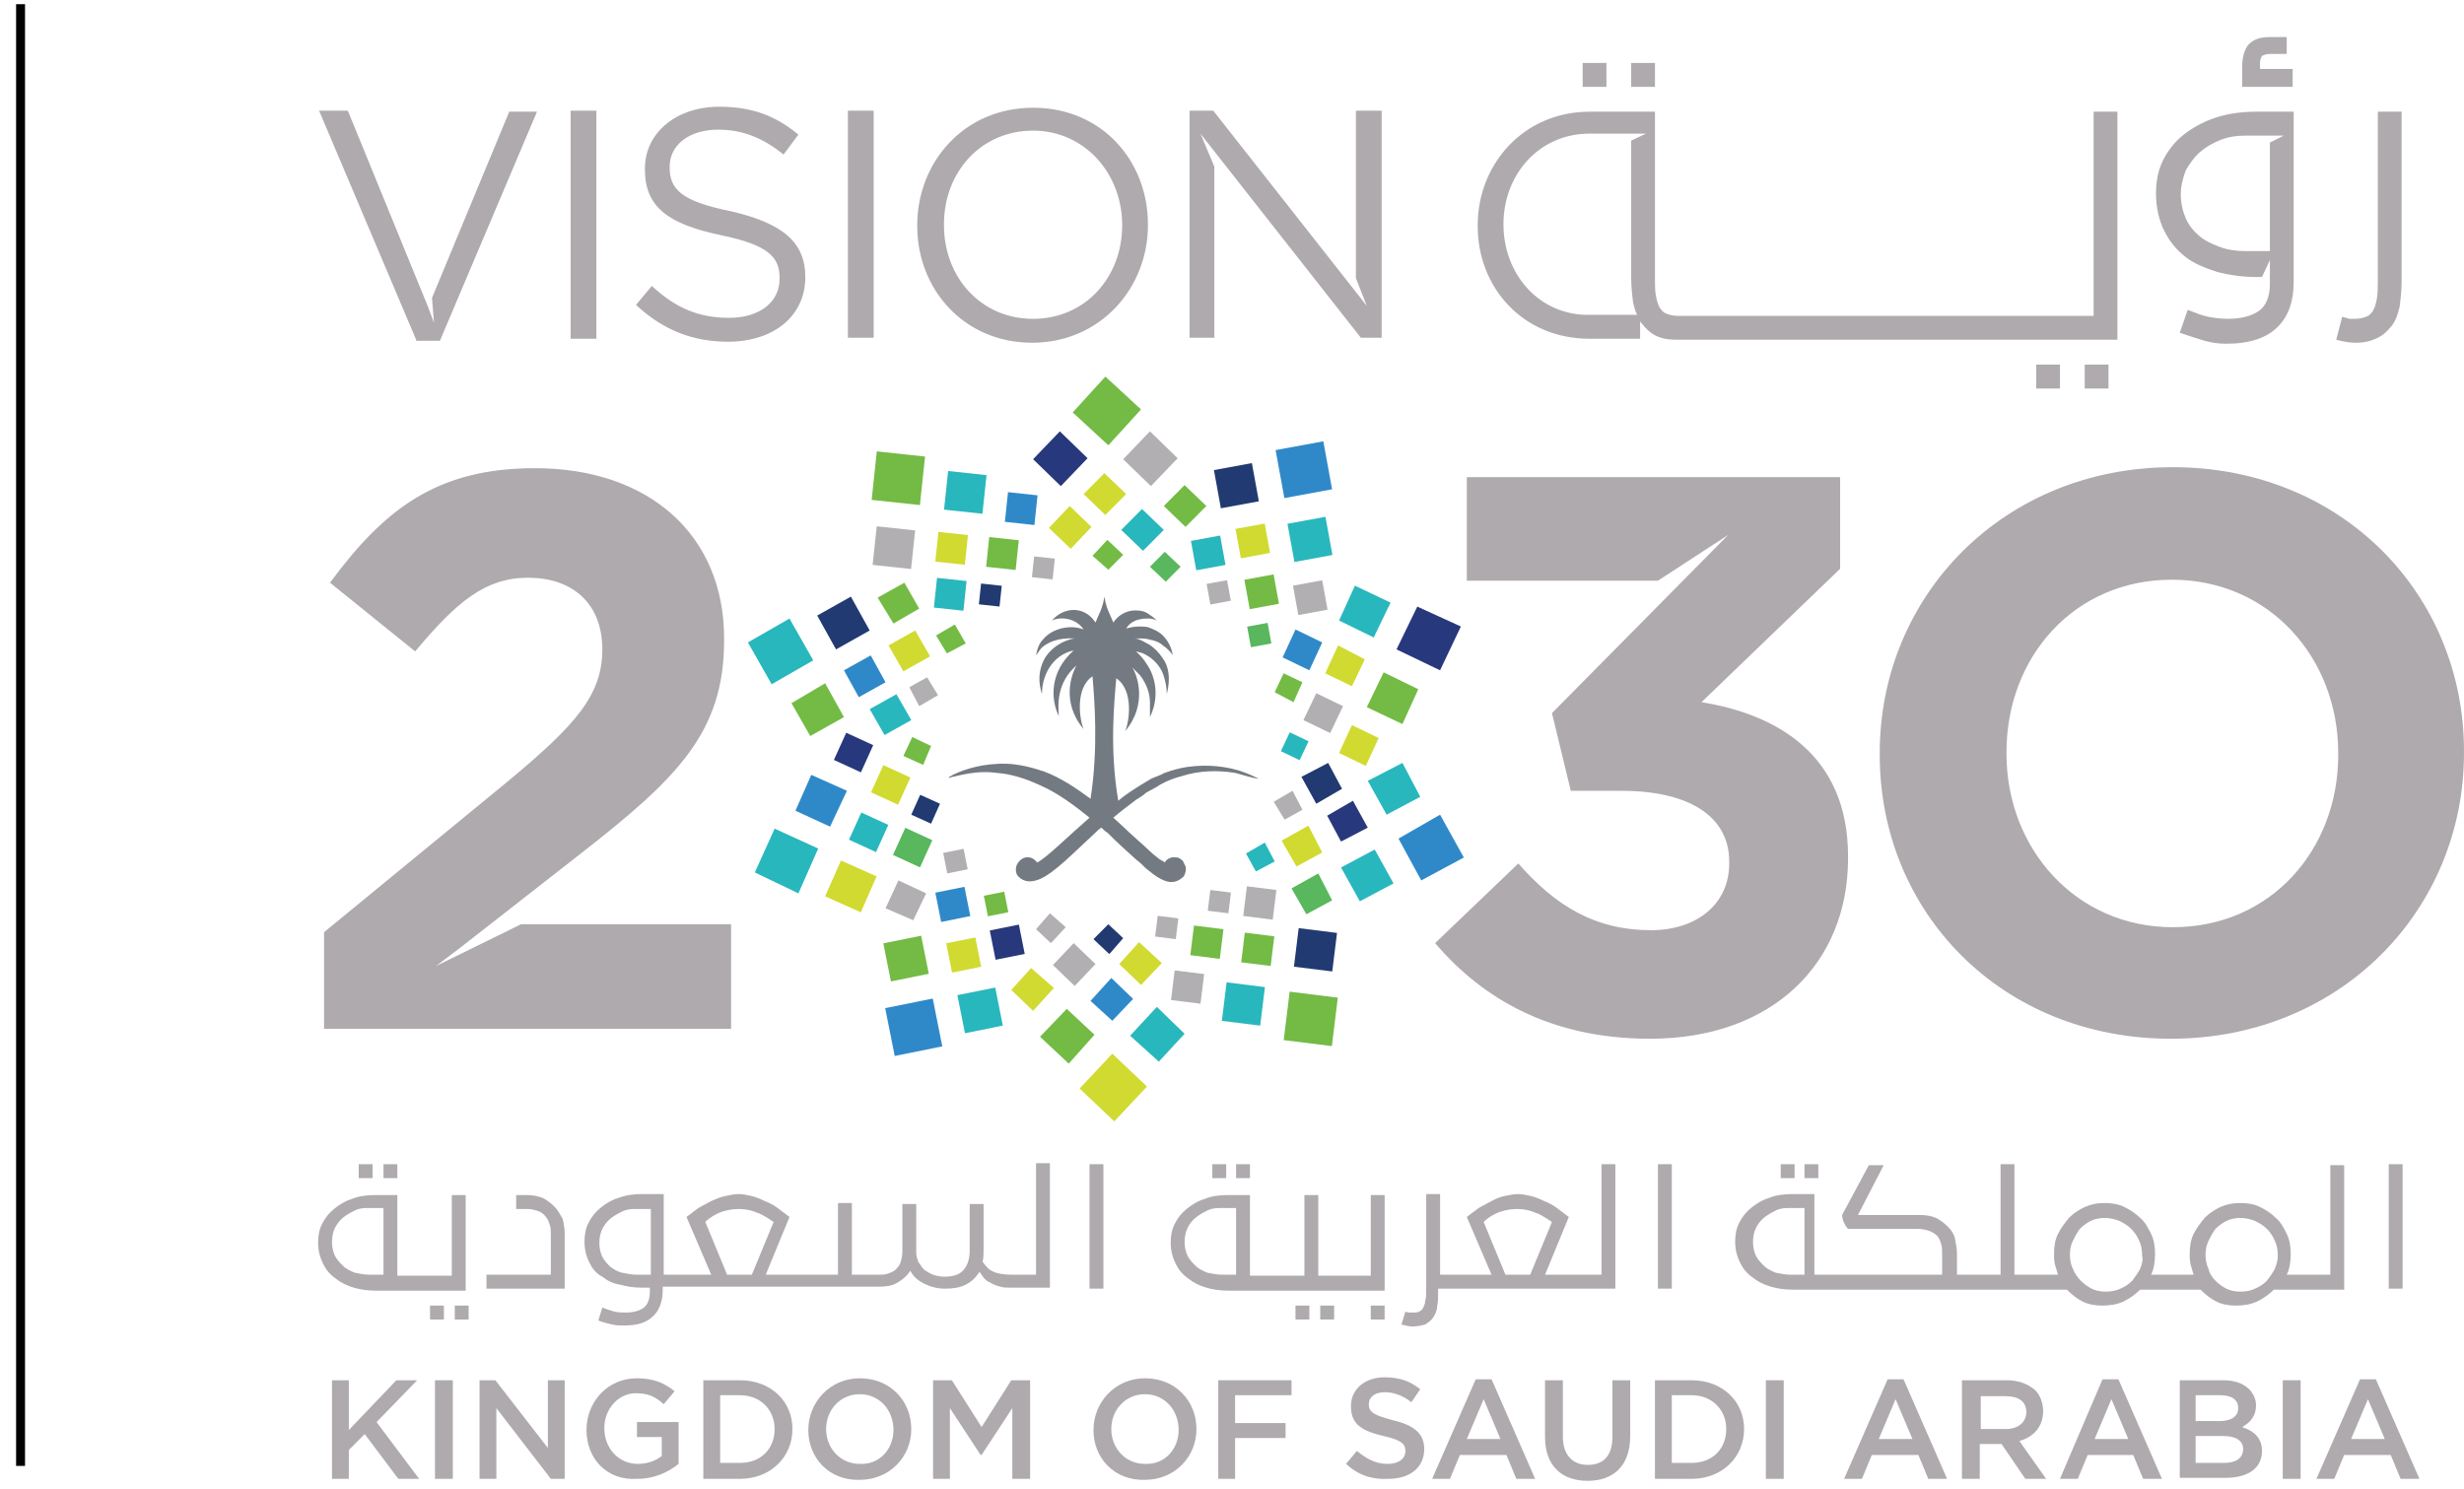 <svg width="139" height="84" viewBox="0 0 139 84" fill="none" xmlns="http://www.w3.org/2000/svg">
<path d="M104.253 48.326V48.438C104.253 54.337 100.007 58.607 93.081 58.607C87.494 58.607 83.64 56.359 80.959 53.213L85.651 48.719C87.774 51.135 90.008 52.483 93.136 52.483C95.706 52.483 97.549 51.022 97.549 48.719V48.607C97.549 46.079 95.315 44.618 91.461 44.618H88.612L87.55 40.236L97.494 30.18L93.528 32.764H82.746V26.921H103.806V32.09L95.985 39.618C100.175 40.292 104.253 42.539 104.253 48.326ZM84.813 12.652C84.813 9.843 86.824 7.539 89.673 7.539H92.857L92.019 7.933V15.629C92.019 16.191 92.075 16.64 92.131 17.09C92.187 17.315 92.243 17.539 92.354 17.764H89.673C86.88 17.82 84.813 15.517 84.813 12.652ZM89.673 19.112H92.522V18.101C92.522 18.157 92.578 18.213 92.634 18.27C92.857 18.55 93.081 18.775 93.416 18.944C93.751 19.112 94.142 19.169 94.645 19.169H119.447V6.303H118.107V17.82H116.654H94.645C94.365 17.82 94.198 17.764 94.03 17.708C93.863 17.652 93.751 17.539 93.639 17.371C93.528 17.202 93.472 16.977 93.416 16.697C93.36 16.416 93.36 16.079 93.36 15.742V6.303H89.673C85.93 6.303 83.361 9.281 83.361 12.708V12.764C83.361 16.191 85.874 19.112 89.673 19.112ZM129.447 4.899H126.486V3.775C126.486 3.157 126.654 2.708 126.877 2.483C127.156 2.202 127.547 2.09 128.05 2.09H129V3.045H128.05C127.827 3.045 127.715 3.101 127.603 3.157C127.547 3.27 127.492 3.382 127.492 3.551V3.888H129.335V4.899H129.447ZM132.91 19.337C132.575 19.337 132.184 19.281 131.793 19.169L132.128 17.876C132.296 17.933 132.407 17.933 132.519 17.989C132.631 17.989 132.743 17.989 132.854 17.989C133.134 17.989 133.301 17.933 133.469 17.876C133.636 17.82 133.748 17.708 133.86 17.539C133.972 17.371 134.027 17.146 134.083 16.865C134.139 16.584 134.139 16.247 134.139 15.91V6.303H135.48V15.854C135.48 16.416 135.424 16.865 135.368 17.315C135.256 17.764 135.145 18.101 134.921 18.382C134.698 18.663 134.474 18.888 134.139 19.056C133.804 19.225 133.413 19.337 132.91 19.337ZM93.36 4.899H92.019V3.551H93.36V4.899ZM123.302 9.618C123.525 9.225 123.805 8.831 124.14 8.551C124.475 8.27 124.866 8.045 125.313 7.876C125.76 7.708 126.207 7.652 126.654 7.652H128.832L128.05 8.045V14.168H126.71C126.207 14.168 125.704 14.112 125.257 13.944C124.81 13.775 124.419 13.607 124.084 13.326C123.749 13.045 123.47 12.708 123.302 12.315C123.134 11.921 123.023 11.472 123.023 10.966C123.023 10.517 123.134 10.067 123.302 9.618ZM123.302 14.506C123.805 14.899 124.419 15.124 125.09 15.348C125.76 15.517 126.486 15.629 127.268 15.629H127.603L128.05 14.674V16.022C128.05 16.753 127.827 17.258 127.436 17.539C127.045 17.82 126.43 17.989 125.704 17.989C125.257 17.989 124.922 17.933 124.587 17.876C124.252 17.82 123.861 17.652 123.414 17.483L122.967 18.775C123.47 18.944 123.972 19.112 124.363 19.225C124.754 19.337 125.145 19.393 125.592 19.393C126.933 19.393 127.883 19.056 128.497 18.438C129.112 17.82 129.391 16.977 129.391 15.91V6.303H127.268C126.43 6.303 125.648 6.416 124.978 6.64C124.307 6.865 123.693 7.202 123.19 7.595C122.687 7.989 122.296 8.494 122.017 9.056C121.738 9.618 121.626 10.236 121.626 10.91C121.626 11.697 121.794 12.427 122.073 12.989C122.408 13.663 122.799 14.112 123.302 14.506ZM90.623 4.899H89.282V3.551H90.623V4.899ZM76.545 6.247H77.942V19.056H76.769L67.719 7.539L68.501 9.393V19.056H67.105V6.247H68.445L77.104 17.258L76.49 15.685V6.247H76.545ZM23.476 19.169L18.002 6.247H19.622L20.404 8.157L24.147 17.315L24.482 18.213L24.37 16.809L28.727 6.303H30.292L24.817 19.225H23.476V19.169ZM47.832 6.247H49.285V19.056H47.832V6.247ZM63.306 12.708C63.306 15.629 61.239 17.989 58.279 17.989C55.318 17.989 53.251 15.629 53.251 12.708V12.652C53.251 9.73 55.318 7.371 58.279 7.371C61.183 7.371 63.306 9.786 63.306 12.708ZM58.279 6.079C54.368 6.079 51.743 9.168 51.743 12.708V12.764C51.743 16.303 54.368 19.337 58.223 19.337C62.077 19.337 64.758 16.247 64.758 12.708V12.652C64.758 9.112 62.189 6.079 58.279 6.079ZM45.43 15.629C45.43 17.876 43.587 19.281 41.073 19.281C39.062 19.281 37.386 18.607 35.878 17.202L36.772 16.135C38.112 17.371 39.397 17.933 41.129 17.933C42.861 17.933 43.978 17.034 43.978 15.742V15.685C43.978 14.506 43.363 13.831 40.682 13.27C37.721 12.652 36.381 11.697 36.381 9.562V9.506C36.381 7.483 38.168 6.022 40.57 6.022C42.414 6.022 43.754 6.528 45.039 7.595L44.201 8.719C43.028 7.764 41.855 7.315 40.514 7.315C38.839 7.315 37.777 8.213 37.777 9.393V9.449C37.777 10.685 38.447 11.36 41.241 11.921C44.145 12.595 45.43 13.663 45.43 15.629ZM33.643 19.112H32.191V6.247H33.643V19.112ZM117.604 20.573H118.945V21.921H117.604V20.573ZM114.867 20.573H116.207V21.921H114.867V20.573ZM29.398 52.146H41.241V58.045H18.281V52.596L28.616 44.112C32.47 40.91 33.978 39.225 33.978 36.64C33.978 34 32.247 32.596 29.789 32.596C27.387 32.596 25.767 33.944 23.421 36.753L18.616 32.876C21.689 28.719 24.649 26.416 30.18 26.416C36.604 26.416 40.849 30.18 40.849 36.022V36.135C40.849 41.359 38.168 43.944 32.694 48.213L25.934 53.494L24.594 54.506L29.398 52.146ZM131.905 42.596C131.905 47.932 128.106 52.315 122.576 52.315C117.101 52.315 113.191 47.876 113.191 42.539V42.427C113.191 37.09 116.99 32.708 122.52 32.708C128.05 32.708 131.905 37.146 131.905 42.483V42.596ZM122.576 26.36C113.023 26.36 106.041 33.607 106.041 42.483V42.596C106.041 51.472 112.912 58.607 122.464 58.607C132.016 58.607 138.999 51.359 138.999 42.483V42.371C138.999 33.55 132.128 26.36 122.576 26.36Z" fill="#AEAAAE"/>
<path d="M59.788 24.337L61.352 25.854L59.843 27.427L58.279 25.91L59.788 24.337Z" fill="#28387C"/>
<path d="M63.361 25.91L64.925 27.427L66.434 25.854L64.87 24.337L63.361 25.91Z" fill="#B2AFB3"/>
<path d="M61.127 27.876L62.356 29.056L63.529 27.876L62.3 26.697L61.127 27.876Z" fill="#D1DA30"/>
<path d="M65.652 28.55L66.881 29.73L68.054 28.55L66.825 27.371L65.652 28.55Z" fill="#73BB44"/>
<path d="M59.172 29.787L60.401 30.966L61.574 29.73L60.345 28.551L59.172 29.787Z" fill="#D1DA30"/>
<path d="M63.251 29.899L64.48 31.078L65.653 29.899L64.424 28.719L63.251 29.899Z" fill="#28B7BD"/>
<path d="M61.631 31.359L62.525 32.146L63.363 31.303L62.469 30.461L61.631 31.359Z" fill="#73BB44"/>
<path d="M64.87 31.977L65.764 32.82L66.602 31.977L65.708 31.135L64.87 31.977Z" fill="#59B75E"/>
<path d="M74.652 24.899L71.96 25.395L72.454 28.103L75.146 27.606L74.652 24.899Z" fill="#2F89C9"/>
<path d="M70.622 26.129L68.48 26.523L68.872 28.678L71.015 28.284L70.622 26.129Z" fill="#213A71"/>
<path d="M74.772 29.158L72.629 29.553L73.022 31.708L75.165 31.313L74.772 29.158Z" fill="#28B7BD"/>
<path d="M71.346 29.538L69.697 29.842L69.999 31.5L71.648 31.196L71.346 29.538Z" fill="#D1DA30"/>
<path d="M74.589 32.741L72.94 33.045L73.242 34.703L74.891 34.399L74.589 32.741Z" fill="#B2AFB3"/>
<path d="M68.831 30.215L67.183 30.519L67.485 32.177L69.133 31.873L68.831 30.215Z" fill="#28B7BD"/>
<path d="M71.847 32.408L70.198 32.712L70.5 34.37L72.149 34.066L71.847 32.408Z" fill="#73BB44"/>
<path d="M69.222 32.734L68.068 32.946L68.28 34.107L69.434 33.894L69.222 32.734Z" fill="#B2AFB3"/>
<path d="M71.51 35.144L70.356 35.356L70.567 36.517L71.721 36.304L71.51 35.144Z" fill="#59B75E"/>
<path d="M79.953 34.225L78.78 36.64L81.238 37.82L82.411 35.348L79.953 34.225Z" fill="#28387C"/>
<path d="M76.434 33.045L75.54 35.011L77.495 35.966L78.445 34L76.434 33.045Z" fill="#28B7BD"/>
<path d="M78.054 37.933L77.105 39.899L79.115 40.854L80.009 38.888L78.054 37.933Z" fill="#73BB44"/>
<path d="M75.485 36.416L74.759 37.989L76.267 38.719L76.993 37.202L75.485 36.416Z" fill="#D1DA30"/>
<path d="M76.266 40.91L75.54 42.483L77.048 43.214L77.775 41.641L76.266 40.91Z" fill="#D1DA30"/>
<path d="M73.082 35.517L72.356 37.09L73.864 37.82L74.59 36.247L73.082 35.517Z" fill="#2F89C9"/>
<path d="M74.255 39.112L73.529 40.629L75.038 41.359L75.764 39.843L74.255 39.112Z" fill="#B2AFB3"/>
<path d="M72.412 37.989L71.909 39.056L72.971 39.618L73.473 38.494L72.412 37.989Z" fill="#73BB44"/>
<path d="M72.76 41.318L72.256 42.383L73.315 42.89L73.819 41.825L72.76 41.318Z" fill="#28B7BD"/>
<path d="M81.238 45.966L78.892 47.315L80.176 49.674L82.579 48.382L81.238 45.966Z" fill="#2F89C9"/>
<path d="M79.115 43.045L77.16 44.056L78.222 45.966L80.121 44.955L79.115 43.045Z" fill="#28B7BD"/>
<path d="M77.551 47.933L75.651 48.944L76.713 50.854L78.612 49.843L77.551 47.933Z" fill="#28B7BD"/>
<path d="M76.322 45.18L74.869 46.022L75.651 47.483L77.159 46.697L76.322 45.18Z" fill="#28387C"/>
<path d="M74.367 49.281L72.858 50.124L73.696 51.584L75.149 50.798L74.367 49.281Z" fill="#59B75E"/>
<path d="M74.925 43.045L73.417 43.831L74.255 45.348L75.707 44.505L74.925 43.045Z" fill="#213A71"/>
<path d="M73.808 46.584L72.3 47.427L73.138 48.888L74.59 48.101L73.808 46.584Z" fill="#D1DA30"/>
<path d="M72.915 44.618L71.853 45.236L72.468 46.247L73.474 45.685L72.915 44.618Z" fill="#B2AFB3"/>
<path d="M71.35 47.539L70.289 48.157L70.848 49.168L71.909 48.606L71.35 47.539Z" fill="#28B7BD"/>
<path d="M72.753 55.952L72.417 58.684L75.134 59.022L75.469 56.29L72.753 55.952Z" fill="#73BB44"/>
<path d="M73.262 52.367L72.994 54.542L75.156 54.811L75.424 52.637L73.262 52.367Z" fill="#213A71"/>
<path d="M69.196 55.425L68.928 57.599L71.09 57.868L71.358 55.694L69.196 55.425Z" fill="#28B7BD"/>
<path d="M70.223 52.622L70.018 54.295L71.681 54.502L71.886 52.829L70.223 52.622Z" fill="#73BB44"/>
<path d="M66.265 54.751L66.06 56.424L67.723 56.631L67.928 54.958L66.265 54.751Z" fill="#B2AFB3"/>
<path d="M70.34 50.007L70.134 51.68L71.797 51.887L72.003 50.214L70.34 50.007Z" fill="#B2AFB3"/>
<path d="M67.355 52.22L67.148 53.892L68.812 54.1L69.018 52.427L67.355 52.22Z" fill="#73BB44"/>
<path d="M68.277 50.214L68.133 51.385L69.297 51.53L69.441 50.359L68.277 50.214Z" fill="#B2AFB3"/>
<path d="M65.308 51.672L65.164 52.842L66.328 52.987L66.472 51.816L65.308 51.672Z" fill="#B2AFB3"/>
<path d="M64.703 61.303L62.748 59.45L60.904 61.416L62.859 63.27L64.703 61.303Z" fill="#D1DA30"/>
<path d="M64.368 23.101L62.357 21.247L60.514 23.27L62.525 25.124L64.368 23.101Z" fill="#73BB44"/>
<path d="M66.825 58.326L65.261 56.809L63.753 58.438L65.373 59.899L66.825 58.326Z" fill="#28B7BD"/>
<path d="M61.742 58.382L60.178 56.922L58.67 58.495L60.29 60.011L61.742 58.382Z" fill="#73BB44"/>
<path d="M63.921 56.359L62.692 55.18L61.519 56.472L62.748 57.595L63.921 56.359Z" fill="#2F89C9"/>
<path d="M59.452 55.742L58.167 54.618L57.05 55.854L58.279 57.034L59.452 55.742Z" fill="#D1DA30"/>
<path d="M65.541 54.337L64.256 53.157L63.139 54.393L64.368 55.573L65.541 54.337Z" fill="#D1DA30"/>
<path d="M61.799 54.393L60.57 53.213L59.397 54.449L60.626 55.629L61.799 54.393Z" fill="#B2AFB3"/>
<path d="M63.361 52.933L62.523 52.146L61.685 52.989L62.579 53.832L63.361 52.933Z" fill="#213A71"/>
<path d="M60.122 52.315L59.228 51.528L58.446 52.427L59.284 53.214L60.122 52.315Z" fill="#B2AFB3"/>
<path d="M52.619 56.339L49.935 56.88L50.473 59.579L53.157 59.038L52.619 56.339Z" fill="#2F89C9"/>
<path d="M56.144 55.718L54.008 56.148L54.436 58.296L56.572 57.866L56.144 55.718Z" fill="#28B7BD"/>
<path d="M51.966 52.794L49.83 53.225L50.259 55.373L52.395 54.942L51.966 52.794Z" fill="#73BB44"/>
<path d="M55.021 52.892L53.378 53.223L53.707 54.876L55.35 54.545L55.021 52.892Z" fill="#D1DA30"/>
<path d="M57.478 52.168L55.835 52.499L56.164 54.152L57.807 53.821L57.478 52.168Z" fill="#28387C"/>
<path d="M54.407 50.035L52.764 50.366L53.093 52.018L54.736 51.687L54.407 50.035Z" fill="#2F89C9"/>
<path d="M56.651 50.31L55.501 50.541L55.731 51.698L56.882 51.467L56.651 50.31Z" fill="#73BB44"/>
<path d="M54.358 47.89L53.208 48.122L53.439 49.279L54.589 49.047L54.358 47.89Z" fill="#B2AFB3"/>
<path d="M45.04 50.404L46.157 47.876L43.699 46.753L42.582 49.225L45.04 50.404Z" fill="#28B7BD"/>
<path d="M48.559 51.472L49.453 49.449L47.442 48.55L46.548 50.573L48.559 51.472Z" fill="#D1DA30"/>
<path d="M46.827 46.641L47.777 44.618L45.766 43.719L44.872 45.742L46.827 46.641Z" fill="#2F89C9"/>
<path d="M48.588 45.844L47.893 47.377L49.417 48.076L50.113 46.543L48.588 45.844Z" fill="#28B7BD"/>
<path d="M51.519 51.921L52.245 50.404L50.681 49.674L49.955 51.247L51.519 51.921Z" fill="#B2AFB3"/>
<path d="M47.737 41.343L47.041 42.877L48.566 43.576L49.261 42.043L47.737 41.343Z" fill="#28387C"/>
<path d="M51.071 46.705L50.375 48.239L51.9 48.938L52.595 47.405L51.071 46.705Z" fill="#59B75E"/>
<path d="M49.833 43.17L49.137 44.703L50.661 45.403L51.357 43.87L49.833 43.17Z" fill="#D1DA30"/>
<path d="M52.525 46.472L53.027 45.348L51.91 44.843L51.407 45.966L52.525 46.472Z" fill="#213A71"/>
<path d="M52.078 43.157L52.525 42.09L51.464 41.584L50.961 42.652L52.078 43.157Z" fill="#73BB44"/>
<path d="M43.531 38.606L45.877 37.258L44.537 34.899L42.19 36.247L43.531 38.606Z" fill="#28B7BD"/>
<path d="M45.71 41.528L47.609 40.46L46.548 38.55L44.648 39.674L45.71 41.528Z" fill="#73BB44"/>
<path d="M47.162 36.64L49.061 35.573L48 33.663L46.101 34.73L47.162 36.64Z" fill="#213A71"/>
<path d="M48.447 39.337L49.956 38.495L49.118 36.978L47.609 37.82L48.447 39.337Z" fill="#2F89C9"/>
<path d="M50.403 35.18L51.855 34.337L51.017 32.877L49.509 33.719L50.403 35.18Z" fill="#73BB44"/>
<path d="M49.9 41.472L51.408 40.629L50.57 39.169L49.062 40.011L49.9 41.472Z" fill="#28B7BD"/>
<path d="M50.961 37.877L52.469 37.034L51.631 35.573L50.123 36.416L50.961 37.877Z" fill="#D1DA30"/>
<path d="M51.855 39.843L52.916 39.225L52.301 38.214L51.296 38.775L51.855 39.843Z" fill="#B2AFB3"/>
<path d="M53.418 36.865L54.48 36.303L53.865 35.236L52.804 35.854L53.418 36.865Z" fill="#73BB44"/>
<path d="M49.463 25.467L49.172 28.204L51.894 28.497L52.184 25.76L49.463 25.467Z" fill="#73BB44"/>
<path d="M49.459 29.694L49.227 31.872L51.394 32.105L51.626 29.927L49.459 29.694Z" fill="#B2AFB3"/>
<path d="M53.487 26.575L53.255 28.754L55.421 28.987L55.653 26.808L53.487 26.575Z" fill="#28B7BD"/>
<path d="M52.94 30.01L52.762 31.686L54.428 31.865L54.606 30.19L52.94 30.01Z" fill="#D1DA30"/>
<path d="M56.864 27.768L56.687 29.444L58.353 29.623L58.531 27.947L56.864 27.768Z" fill="#2F89C9"/>
<path d="M52.861 32.604L52.683 34.28L54.349 34.459L54.527 32.784L52.861 32.604Z" fill="#28B7BD"/>
<path d="M55.806 30.303L55.628 31.979L57.294 32.159L57.473 30.483L55.806 30.303Z" fill="#73BB44"/>
<path d="M55.344 32.924L55.22 34.097L56.386 34.223L56.511 33.05L55.344 32.924Z" fill="#213A71"/>
<path d="M58.338 31.393L58.214 32.566L59.38 32.691L59.505 31.518L58.338 31.393Z" fill="#B2AFB3"/>
<path d="M71.016 43.944C70.793 43.831 70.457 43.663 69.955 43.494C69.228 43.27 68.223 43.101 66.994 43.27C66.603 43.326 66.156 43.438 65.709 43.607C65.653 43.607 65.597 43.663 65.597 43.663C65.374 43.775 65.151 43.831 64.927 43.944C64.76 44.056 64.536 44.169 64.368 44.281C63.922 44.562 63.475 44.843 63.084 45.18C62.581 42.258 62.86 39.562 62.972 38.27C63.977 38.944 63.698 40.742 63.475 41.247C64.76 39.73 64.145 38.045 63.866 37.652C64.033 37.82 64.201 37.989 64.313 38.101C64.704 38.607 64.871 39.169 64.871 39.618C64.871 39.899 64.871 40.123 64.871 40.292C64.871 40.348 64.871 40.404 64.871 40.461C65.206 39.786 65.374 38.775 64.871 37.764C64.704 37.483 64.536 37.202 64.313 36.977C64.257 36.921 64.145 36.809 64.089 36.753C64.145 36.753 64.257 36.809 64.313 36.809C64.536 36.865 64.704 36.977 64.871 37.09C65.262 37.371 65.542 37.764 65.653 38.157C65.765 38.494 65.821 38.831 65.821 39.169C66.044 38.27 65.933 37.595 65.597 37.146C65.374 36.809 65.095 36.528 64.815 36.359C64.592 36.247 64.424 36.135 64.257 36.079C64.145 36.022 64.033 36.022 63.977 36.022C64.089 36.022 64.145 36.022 64.257 36.022C64.48 36.022 64.648 36.022 64.815 36.079C65.151 36.135 65.43 36.247 65.597 36.416C65.933 36.64 66.1 36.865 66.156 36.977C66.1 36.528 65.877 36.135 65.597 35.854C65.374 35.629 65.095 35.517 64.815 35.404C64.648 35.348 64.424 35.348 64.257 35.348C63.977 35.348 63.754 35.404 63.531 35.461C63.698 35.18 63.977 35.011 64.257 34.955C64.424 34.899 64.648 34.899 64.815 34.899C64.983 34.899 65.151 34.955 65.262 35.011C65.095 34.843 64.927 34.73 64.76 34.618C64.592 34.505 64.368 34.449 64.201 34.449C63.698 34.393 63.139 34.618 62.804 35.123C62.748 35.011 62.693 34.843 62.637 34.73C62.469 34.393 62.358 34.056 62.302 33.663C62.246 34.056 62.134 34.393 61.966 34.73C61.911 34.843 61.855 35.011 61.799 35.123C61.184 34.169 60.011 34.225 59.341 35.011C59.788 34.786 60.682 34.843 61.129 35.517C60.458 35.236 59.397 35.404 58.838 36.079C58.615 36.303 58.503 36.64 58.447 36.977C58.503 36.921 58.615 36.697 58.782 36.528C59.117 36.247 59.676 35.966 60.626 36.022C60.123 36.079 59.117 36.528 58.782 37.483C58.615 37.932 58.559 38.494 58.782 39.169V39.112C58.782 38.213 59.285 36.977 60.57 36.697C59.173 37.932 59.285 39.505 59.732 40.404C59.676 39.73 59.62 38.494 60.737 37.539C60.458 37.989 59.844 39.618 61.129 41.135C60.905 40.629 60.626 38.831 61.631 38.157C61.743 39.505 61.966 42.202 61.52 45.067C60.682 44.449 59.844 43.888 58.95 43.55C58.838 43.494 58.726 43.494 58.615 43.438C57.721 43.157 56.939 43.045 56.213 43.101C55.095 43.157 54.202 43.494 53.755 43.719C53.643 43.775 53.587 43.831 53.531 43.831V43.888C53.587 43.888 53.699 43.831 53.755 43.831C54.648 43.607 55.431 43.494 56.213 43.607C57.051 43.663 57.889 43.944 58.615 44.281C59.676 44.73 60.626 45.461 61.464 46.135C60.235 47.202 59.229 48.213 58.615 48.607C58.559 48.607 58.559 48.663 58.503 48.663C58.335 48.438 58.112 48.326 57.833 48.382C57.609 48.438 57.386 48.663 57.33 48.888C57.274 49.112 57.33 49.337 57.442 49.449C57.777 49.786 58.168 49.786 58.615 49.618C59.453 49.281 60.514 48.157 61.799 46.977C61.911 46.865 62.022 46.753 62.134 46.697C62.246 46.809 62.358 46.921 62.469 46.977C63.028 47.539 63.586 48.045 64.089 48.494C64.313 48.663 64.48 48.831 64.648 49C64.927 49.225 65.206 49.449 65.43 49.562C65.933 49.843 66.324 49.843 66.715 49.505L66.771 49.449C66.826 49.393 66.938 49.112 66.882 48.888C66.826 48.775 66.771 48.663 66.715 48.55C66.603 48.494 66.547 48.382 66.379 48.382C66.1 48.326 65.821 48.438 65.709 48.663C65.653 48.607 65.542 48.55 65.43 48.494C65.206 48.326 64.927 48.101 64.648 47.82C64.48 47.652 64.257 47.483 64.089 47.315C63.698 46.977 63.251 46.528 62.804 46.135C63.195 45.798 63.642 45.461 64.089 45.123C64.257 45.011 64.48 44.899 64.648 44.73C64.927 44.562 65.206 44.449 65.43 44.281C65.821 44.056 66.268 43.888 66.715 43.775C67.609 43.494 68.614 43.438 69.675 43.607C70.29 43.775 70.625 43.888 71.016 43.944C71.016 44 71.016 43.944 71.016 43.944Z" fill="#737A82"/>
<path d="M61.463 72.708H62.245V65.685H61.463V72.708ZM41.017 71.921L39.788 68.944C40.068 68.663 40.403 68.494 40.682 68.382C41.017 68.269 41.352 68.213 41.688 68.213C42.023 68.213 42.358 68.269 42.749 68.438C43.084 68.55 43.364 68.775 43.643 68.944L42.414 71.921H41.017ZM36.716 71.921H35.934C35.655 71.921 35.375 71.865 35.096 71.809C34.817 71.752 34.593 71.584 34.426 71.472C34.258 71.303 34.09 71.135 33.979 70.91C33.867 70.685 33.811 70.404 33.811 70.123C33.811 69.842 33.867 69.561 33.979 69.337C34.09 69.112 34.258 68.887 34.481 68.719C34.705 68.55 34.928 68.438 35.152 68.326C35.431 68.213 35.655 68.213 35.934 68.213H36.716V71.921ZM58.39 71.921H57.106C56.659 71.921 56.268 71.865 56.044 71.752C55.765 71.64 55.597 71.415 55.43 71.191C55.486 70.966 55.486 70.741 55.486 70.46V67.932H54.703V70.573C54.703 71.022 54.592 71.359 54.368 71.64C54.145 71.921 53.754 72.033 53.251 72.033C53.028 72.033 52.804 71.977 52.637 71.921C52.469 71.865 52.301 71.752 52.134 71.64C52.022 71.528 51.91 71.359 51.799 71.191C51.743 71.022 51.687 70.854 51.687 70.685V67.932H50.905V70.629C50.905 70.854 50.849 71.078 50.793 71.247C50.737 71.415 50.626 71.528 50.514 71.64C50.402 71.752 50.235 71.809 50.067 71.865C49.899 71.921 49.732 71.921 49.564 71.921H48.056V67.876H47.274V71.921H43.196L44.537 68.663C44.313 68.494 44.09 68.326 43.866 68.157C43.643 67.989 43.419 67.876 43.14 67.764C42.917 67.651 42.637 67.539 42.414 67.483C42.135 67.427 41.911 67.371 41.688 67.371C41.408 67.371 41.185 67.427 40.906 67.483C40.626 67.539 40.403 67.651 40.123 67.764C39.9 67.876 39.621 68.045 39.397 68.157C39.174 68.326 38.95 68.494 38.727 68.663L40.123 71.921H37.442V67.371H36.213C35.71 67.371 35.319 67.427 34.873 67.595C34.481 67.708 34.146 67.932 33.867 68.157C33.588 68.382 33.364 68.663 33.197 69C33.029 69.337 32.973 69.674 32.973 70.067C32.973 70.517 33.085 70.91 33.252 71.247C33.42 71.584 33.644 71.865 33.979 72.033C34.258 72.258 34.593 72.427 34.984 72.483C35.375 72.595 35.766 72.651 36.213 72.651H36.66V72.876C36.66 73.269 36.548 73.606 36.325 73.775C36.102 73.944 35.766 74.056 35.319 74.056C35.096 74.056 34.873 74.056 34.649 74C34.481 73.944 34.258 73.887 33.979 73.775L33.755 74.505C34.035 74.618 34.314 74.674 34.537 74.73C34.761 74.786 34.984 74.786 35.208 74.786C35.99 74.786 36.492 74.618 36.883 74.224C37.219 73.887 37.386 73.382 37.386 72.764V72.595H49.62C50.011 72.595 50.346 72.539 50.626 72.371C50.905 72.202 51.184 71.977 51.352 71.696C51.519 72.033 51.799 72.258 52.134 72.427C52.469 72.595 52.86 72.708 53.307 72.708C53.754 72.708 54.145 72.651 54.48 72.483C54.815 72.314 55.039 72.09 55.262 71.752C55.318 71.865 55.43 71.977 55.486 72.09C55.597 72.202 55.709 72.314 55.877 72.371C56.044 72.483 56.212 72.539 56.435 72.595C56.603 72.651 56.77 72.651 56.994 72.651H59.228V65.629H58.446V71.921H58.39ZM128.33 71.584C128.218 71.809 128.05 72.033 127.883 72.258C127.715 72.427 127.492 72.595 127.212 72.708C126.989 72.82 126.71 72.876 126.375 72.876C126.095 72.876 125.816 72.82 125.592 72.708C125.369 72.595 125.146 72.427 124.978 72.258C124.81 72.09 124.643 71.865 124.587 71.584C124.475 71.359 124.419 71.078 124.419 70.797C124.419 70.517 124.475 70.236 124.587 70.011C124.699 69.786 124.81 69.561 124.978 69.337C125.146 69.168 125.369 69 125.592 68.887C125.816 68.775 126.095 68.719 126.375 68.719C126.654 68.719 126.933 68.775 127.212 68.887C127.436 69 127.659 69.112 127.883 69.337C128.05 69.505 128.218 69.73 128.33 70.011C128.441 70.236 128.497 70.517 128.497 70.854C128.497 71.078 128.441 71.303 128.33 71.584ZM120.732 71.584C120.621 71.809 120.453 72.033 120.286 72.258C120.118 72.427 119.895 72.595 119.615 72.708C119.392 72.82 119.112 72.876 118.777 72.876C118.498 72.876 118.219 72.82 117.995 72.708C117.772 72.595 117.548 72.427 117.381 72.258C117.213 72.09 117.046 71.865 116.934 71.584C116.822 71.359 116.766 71.078 116.766 70.797C116.766 70.517 116.822 70.236 116.934 70.011C117.046 69.786 117.157 69.561 117.325 69.337C117.493 69.168 117.716 69 117.939 68.887C118.163 68.775 118.442 68.719 118.721 68.719C119.001 68.719 119.28 68.775 119.559 68.887C119.783 69 120.006 69.112 120.23 69.337C120.397 69.505 120.565 69.73 120.677 70.011C120.788 70.236 120.844 70.517 120.844 70.854C120.9 71.078 120.844 71.303 120.732 71.584ZM101.795 71.921H101.013C100.734 71.921 100.455 71.865 100.175 71.809C99.896 71.696 99.672 71.584 99.505 71.415C99.337 71.247 99.17 71.078 99.058 70.854C98.946 70.629 98.89 70.348 98.89 70.067C98.89 69.786 98.946 69.505 99.058 69.281C99.17 69.056 99.337 68.831 99.561 68.663C99.784 68.494 100.008 68.382 100.231 68.269C100.51 68.157 100.734 68.157 101.013 68.157H101.795V71.921ZM131.681 71.921H129C129.168 71.584 129.224 71.191 129.224 70.741C129.224 70.348 129.168 69.955 129 69.618C128.832 69.281 128.665 68.944 128.386 68.719C128.106 68.438 127.827 68.269 127.492 68.101C127.157 67.932 126.766 67.876 126.375 67.876C125.984 67.876 125.648 67.932 125.257 68.101C124.922 68.269 124.643 68.438 124.364 68.719C124.14 69 123.917 69.281 123.749 69.618C123.581 69.955 123.526 70.348 123.526 70.741C123.526 70.966 123.526 71.135 123.581 71.359C123.637 71.528 123.693 71.752 123.749 71.921H121.347C121.515 71.584 121.57 71.191 121.57 70.741C121.57 70.348 121.515 69.955 121.347 69.618C121.179 69.281 121.012 68.944 120.732 68.719C120.453 68.438 120.174 68.269 119.839 68.101C119.504 67.932 119.113 67.876 118.721 67.876C118.33 67.876 117.995 67.932 117.604 68.101C117.269 68.269 116.99 68.438 116.71 68.719C116.487 69 116.264 69.281 116.096 69.618C115.928 69.955 115.872 70.348 115.872 70.741C115.872 70.966 115.872 71.135 115.928 71.359C115.984 71.528 116.04 71.752 116.096 71.921H113.638V65.685H112.856V71.921H110.398V70.741C110.398 70.46 110.342 70.18 110.286 69.899C110.23 69.618 110.063 69.393 109.895 69.224C109.672 69 109.448 68.831 109.225 68.719C108.946 68.606 108.666 68.55 108.275 68.55H104.812L106.264 65.741H105.426L103.918 68.55C103.918 68.719 103.974 68.887 104.03 69C104.086 69.112 104.141 69.224 104.253 69.337H108.219C108.443 69.337 108.666 69.393 108.834 69.449C109.001 69.505 109.169 69.618 109.281 69.73C109.392 69.842 109.448 70.011 109.504 70.18C109.56 70.348 109.56 70.517 109.56 70.741V71.921H102.354V67.371H101.125C100.622 67.371 100.175 67.427 99.784 67.595C99.393 67.708 99.058 67.932 98.779 68.157C98.499 68.382 98.276 68.663 98.108 69C97.941 69.337 97.885 69.674 97.885 70.067C97.885 70.517 97.997 70.91 98.164 71.247C98.332 71.584 98.555 71.865 98.89 72.09C99.17 72.314 99.505 72.483 99.896 72.595C100.287 72.708 100.678 72.764 101.125 72.764H116.599C116.878 73.045 117.157 73.269 117.492 73.438C117.828 73.606 118.219 73.663 118.61 73.663C119.001 73.663 119.392 73.606 119.783 73.438C120.118 73.269 120.453 73.045 120.732 72.764H124.14C124.419 73.045 124.699 73.269 125.034 73.438C125.369 73.606 125.76 73.663 126.151 73.663C126.542 73.663 126.933 73.606 127.324 73.438C127.659 73.269 127.995 73.045 128.274 72.764H132.24V65.741H131.458V71.921H131.681ZM134.754 72.708H135.536V65.685H134.754V72.708ZM77.328 74.449H78.11V73.663H77.328V74.449ZM84.925 71.921L83.696 68.944C83.975 68.663 84.31 68.494 84.59 68.382C84.925 68.269 85.26 68.213 85.595 68.213C85.93 68.213 86.266 68.269 86.657 68.438C86.992 68.55 87.271 68.775 87.55 68.944L86.322 71.921H84.925ZM90.455 71.921H87.159L88.5 68.663C88.277 68.494 88.053 68.326 87.83 68.157C87.606 67.989 87.383 67.876 87.103 67.764C86.88 67.651 86.601 67.539 86.377 67.483C86.098 67.427 85.875 67.371 85.651 67.371C85.372 67.371 85.148 67.427 84.869 67.483C84.59 67.539 84.366 67.651 84.143 67.764C83.919 67.876 83.64 68.045 83.417 68.157C83.193 68.326 82.97 68.494 82.746 68.663L84.143 71.921H81.238V67.371H80.456V72.82C80.456 73.045 80.456 73.213 80.4 73.382C80.4 73.55 80.344 73.663 80.288 73.775C80.233 73.887 80.177 73.944 80.065 74C79.953 74.056 79.841 74.056 79.674 74.056C79.618 74.056 79.562 74.056 79.506 74.056C79.45 74.056 79.395 74.056 79.283 74L79.059 74.73C79.283 74.786 79.506 74.842 79.674 74.842C79.953 74.842 80.177 74.786 80.4 74.73C80.568 74.618 80.735 74.505 80.847 74.337C80.959 74.168 81.07 73.944 81.07 73.719C81.126 73.494 81.126 73.213 81.126 72.876V72.708H91.126V65.685H90.344V71.921H90.455ZM31.297 68.101C31.074 67.876 30.85 67.708 30.627 67.595C30.348 67.483 30.068 67.427 29.677 67.427H29.119V68.213H29.789C29.957 68.213 30.18 68.269 30.348 68.326C30.515 68.382 30.683 68.494 30.795 68.663C30.906 68.775 30.962 68.944 31.018 69.112C31.074 69.281 31.074 69.449 31.074 69.674V71.921H27.443V72.708H31.856V69.618C31.856 69.337 31.8 69 31.744 68.775C31.577 68.494 31.465 68.269 31.297 68.101ZM74.479 74.449H75.261V73.663H74.479V74.449ZM69.73 71.921H68.948C68.669 71.921 68.39 71.865 68.11 71.809C67.831 71.696 67.608 71.584 67.44 71.415C67.272 71.247 67.105 71.078 66.993 70.854C66.882 70.629 66.826 70.348 66.826 70.067C66.826 69.786 66.882 69.505 66.993 69.281C67.105 69.056 67.272 68.831 67.496 68.663C67.719 68.494 67.943 68.382 68.166 68.269C68.446 68.157 68.669 68.157 68.948 68.157H69.73V71.921ZM78.11 67.427H77.328V71.977H74.367V67.427H73.585V71.977H70.513V67.427H69.284C68.781 67.427 68.334 67.483 67.943 67.651C67.552 67.764 67.217 67.989 66.937 68.213C66.658 68.438 66.435 68.719 66.267 69.056C66.099 69.393 66.043 69.73 66.043 70.123C66.043 70.573 66.155 70.966 66.323 71.303C66.49 71.64 66.714 71.921 67.049 72.146C67.328 72.371 67.663 72.539 68.055 72.651C68.446 72.764 68.837 72.82 69.284 72.82H78.11V67.427ZM73.082 74.449H73.864V73.663H73.082V74.449ZM21.019 65.685H20.237V66.472H21.019V65.685ZM101.237 65.685H100.455V66.472H101.237V65.685ZM70.513 65.685H69.73V66.472H70.513V65.685ZM25.655 74.449H26.437V73.663H25.655V74.449ZM69.172 65.685H68.39V66.472H69.172V65.685ZM22.415 65.685H21.633V66.472H22.415V65.685ZM24.259 74.449H25.041V73.663H24.259V74.449ZM21.633 71.921H20.851C20.572 71.921 20.293 71.865 20.013 71.809C19.734 71.696 19.51 71.584 19.343 71.415C19.175 71.247 19.008 71.078 18.896 70.854C18.784 70.629 18.728 70.348 18.728 70.067C18.728 69.786 18.784 69.505 18.896 69.281C19.008 69.056 19.175 68.831 19.399 68.663C19.622 68.494 19.846 68.382 20.069 68.269C20.348 68.157 20.572 68.157 20.851 68.157H21.633V71.921ZM26.27 67.427H25.488V71.977H22.415V67.427H21.186C20.683 67.427 20.237 67.483 19.846 67.651C19.455 67.764 19.119 67.989 18.84 68.213C18.561 68.438 18.337 68.719 18.17 69.056C18.002 69.393 17.946 69.73 17.946 70.123C17.946 70.573 18.058 70.966 18.226 71.303C18.393 71.64 18.617 71.921 18.952 72.146C19.231 72.371 19.566 72.539 19.957 72.651C20.348 72.764 20.739 72.82 21.186 72.82H26.27V67.427ZM93.528 72.708H94.31V65.685H93.528V72.708ZM102.577 65.685H101.795V66.472H102.577V65.685Z" fill="#AEAAAE"/>
<path d="M18.729 77.876H19.678V80.685L22.36 77.876H23.533L21.242 80.236L23.644 83.438H22.471L20.572 80.91L19.678 81.809V83.438H18.729V77.876Z" fill="#AEAAAE"/>
<path d="M25.544 77.876H24.538V83.438H25.544V77.876Z" fill="#AEAAAE"/>
<path d="M27.052 77.876H27.945L30.906 81.696V77.876H31.856V83.438H31.074L28.001 79.449V83.438H27.052V77.876Z" fill="#AEAAAE"/>
<path d="M33.085 80.685C33.085 79.112 34.258 77.764 35.934 77.764C36.884 77.764 37.498 78.045 38.057 78.494L37.442 79.225C36.995 78.831 36.604 78.607 35.878 78.607C34.873 78.607 34.09 79.505 34.09 80.573C34.09 81.697 34.873 82.595 35.99 82.595C36.493 82.595 36.995 82.427 37.331 82.146V81.079H35.934V80.236H38.28V82.595C37.721 83.045 36.939 83.438 35.934 83.438C34.258 83.55 33.085 82.314 33.085 80.685Z" fill="#AEAAAE"/>
<path d="M41.744 82.539C42.917 82.539 43.699 81.753 43.699 80.629C43.699 79.562 42.917 78.719 41.744 78.719H40.626V82.539H41.744ZM39.677 77.876H41.744C43.475 77.876 44.704 79.056 44.704 80.629C44.704 82.202 43.475 83.438 41.744 83.438H39.677V77.876Z" fill="#AEAAAE"/>
<path d="M50.402 80.685C50.402 79.562 49.62 78.663 48.502 78.663C47.385 78.663 46.603 79.562 46.603 80.629C46.603 81.697 47.385 82.595 48.502 82.595C49.62 82.652 50.402 81.753 50.402 80.685ZM45.598 80.685C45.598 79.112 46.827 77.764 48.502 77.764C50.234 77.764 51.407 79.056 51.407 80.629C51.407 82.202 50.178 83.494 48.502 83.494C46.771 83.55 45.598 82.258 45.598 80.685Z" fill="#AEAAAE"/>
<path d="M52.637 77.876H53.698L55.374 80.517L57.05 77.876H58.111V83.438H57.106V79.449L55.374 82.09H55.318L53.586 79.449V83.438H52.637V77.876Z" fill="#AEAAAE"/>
<path d="M66.49 80.685C66.49 79.562 65.708 78.663 64.59 78.663C63.473 78.663 62.691 79.562 62.691 80.629C62.691 81.697 63.473 82.595 64.59 82.595C65.708 82.652 66.49 81.753 66.49 80.685ZM61.685 80.685C61.685 79.112 62.914 77.764 64.59 77.764C66.322 77.764 67.495 79.056 67.495 80.629C67.495 82.202 66.266 83.494 64.59 83.494C62.859 83.55 61.685 82.258 61.685 80.685Z" fill="#AEAAAE"/>
<path d="M68.725 77.876H72.858V78.719H69.674V80.292H72.523V81.135H69.674V83.438H68.725V77.876Z" fill="#AEAAAE"/>
<path d="M75.931 82.596L76.545 81.865C77.104 82.315 77.606 82.596 78.277 82.596C78.891 82.596 79.282 82.315 79.282 81.865C79.282 81.472 79.059 81.247 78.053 81.023C76.88 80.742 76.21 80.405 76.21 79.337C76.21 78.382 76.992 77.708 78.109 77.708C78.947 77.708 79.562 77.933 80.12 78.382L79.618 79.112C79.115 78.719 78.612 78.551 78.109 78.551C77.551 78.551 77.216 78.832 77.216 79.225C77.216 79.674 77.495 79.843 78.556 80.124C79.729 80.405 80.344 80.854 80.344 81.753C80.344 82.82 79.506 83.438 78.333 83.438C77.383 83.495 76.601 83.214 75.931 82.596Z" fill="#AEAAAE"/>
<path d="M84.645 81.191L83.696 78.944L82.746 81.191H84.645ZM83.249 77.82H84.143L86.601 83.438H85.539L84.981 82.09H82.355L81.796 83.438H80.791L83.249 77.82Z" fill="#AEAAAE"/>
<path d="M87.159 81.079V77.876H88.165V81.079C88.165 82.09 88.723 82.651 89.561 82.651C90.455 82.651 90.958 82.146 90.958 81.079V77.876H91.963V81.022C91.963 82.708 91.014 83.55 89.561 83.55C88.109 83.55 87.159 82.708 87.159 81.079Z" fill="#AEAAAE"/>
<path d="M95.427 82.539C96.6 82.539 97.382 81.753 97.382 80.629C97.382 79.562 96.6 78.719 95.427 78.719H94.31V82.539H95.427ZM93.36 77.876H95.427C97.159 77.876 98.388 79.056 98.388 80.629C98.388 82.202 97.159 83.438 95.427 83.438H93.36V77.876Z" fill="#AEAAAE"/>
<path d="M100.623 77.876H99.617V83.438H100.623V77.876Z" fill="#AEAAAE"/>
<path d="M107.885 81.191L106.935 78.944L105.985 81.191H107.885ZM106.488 77.82H107.382L109.84 83.438H108.779L108.22 82.09H105.594L105.036 83.438H104.03L106.488 77.82Z" fill="#AEAAAE"/>
<path d="M113.136 80.629C113.862 80.629 114.309 80.236 114.309 79.674C114.309 79.056 113.862 78.775 113.136 78.775H111.739V80.629H113.136ZM110.734 77.876H113.192C113.918 77.876 114.42 78.101 114.812 78.438C115.091 78.719 115.258 79.168 115.258 79.618C115.258 80.517 114.7 81.079 113.918 81.303L115.426 83.438H114.253L112.912 81.472H111.683V83.438H110.678V77.876H110.734Z" fill="#AEAAAE"/>
<path d="M120.062 81.191L119.112 78.944L118.162 81.191H120.062ZM118.609 77.82H119.503L121.961 83.438H120.899L120.341 82.09H117.771L117.213 83.438H116.207L118.609 77.82Z" fill="#AEAAAE"/>
<path d="M125.481 82.539C126.151 82.539 126.542 82.258 126.542 81.753C126.542 81.303 126.151 81.022 125.425 81.022H123.861V82.539H125.481ZM125.201 80.18C125.816 80.18 126.263 79.955 126.263 79.449C126.263 79 125.928 78.719 125.257 78.719H123.861V80.18H125.201ZM122.911 77.876H125.425C126.039 77.876 126.542 78.045 126.877 78.382C127.101 78.607 127.268 78.944 127.268 79.281C127.268 79.955 126.877 80.292 126.486 80.517C127.157 80.741 127.604 81.135 127.604 81.865C127.604 82.876 126.766 83.382 125.537 83.382H122.967V77.876H122.911Z" fill="#AEAAAE"/>
<path d="M129.782 77.876H128.776V83.438H129.782V77.876Z" fill="#AEAAAE"/>
<path d="M134.53 81.191L133.581 78.944L132.631 81.191H134.53ZM133.134 77.82H134.028L136.485 83.438H135.424L134.865 82.09H132.24L131.681 83.438H130.676L133.134 77.82Z" fill="#AEAAAE"/>
<path d="M1.411 0.236H0.908V82.708H1.411V0.236Z" fill="black"/>
</svg>
